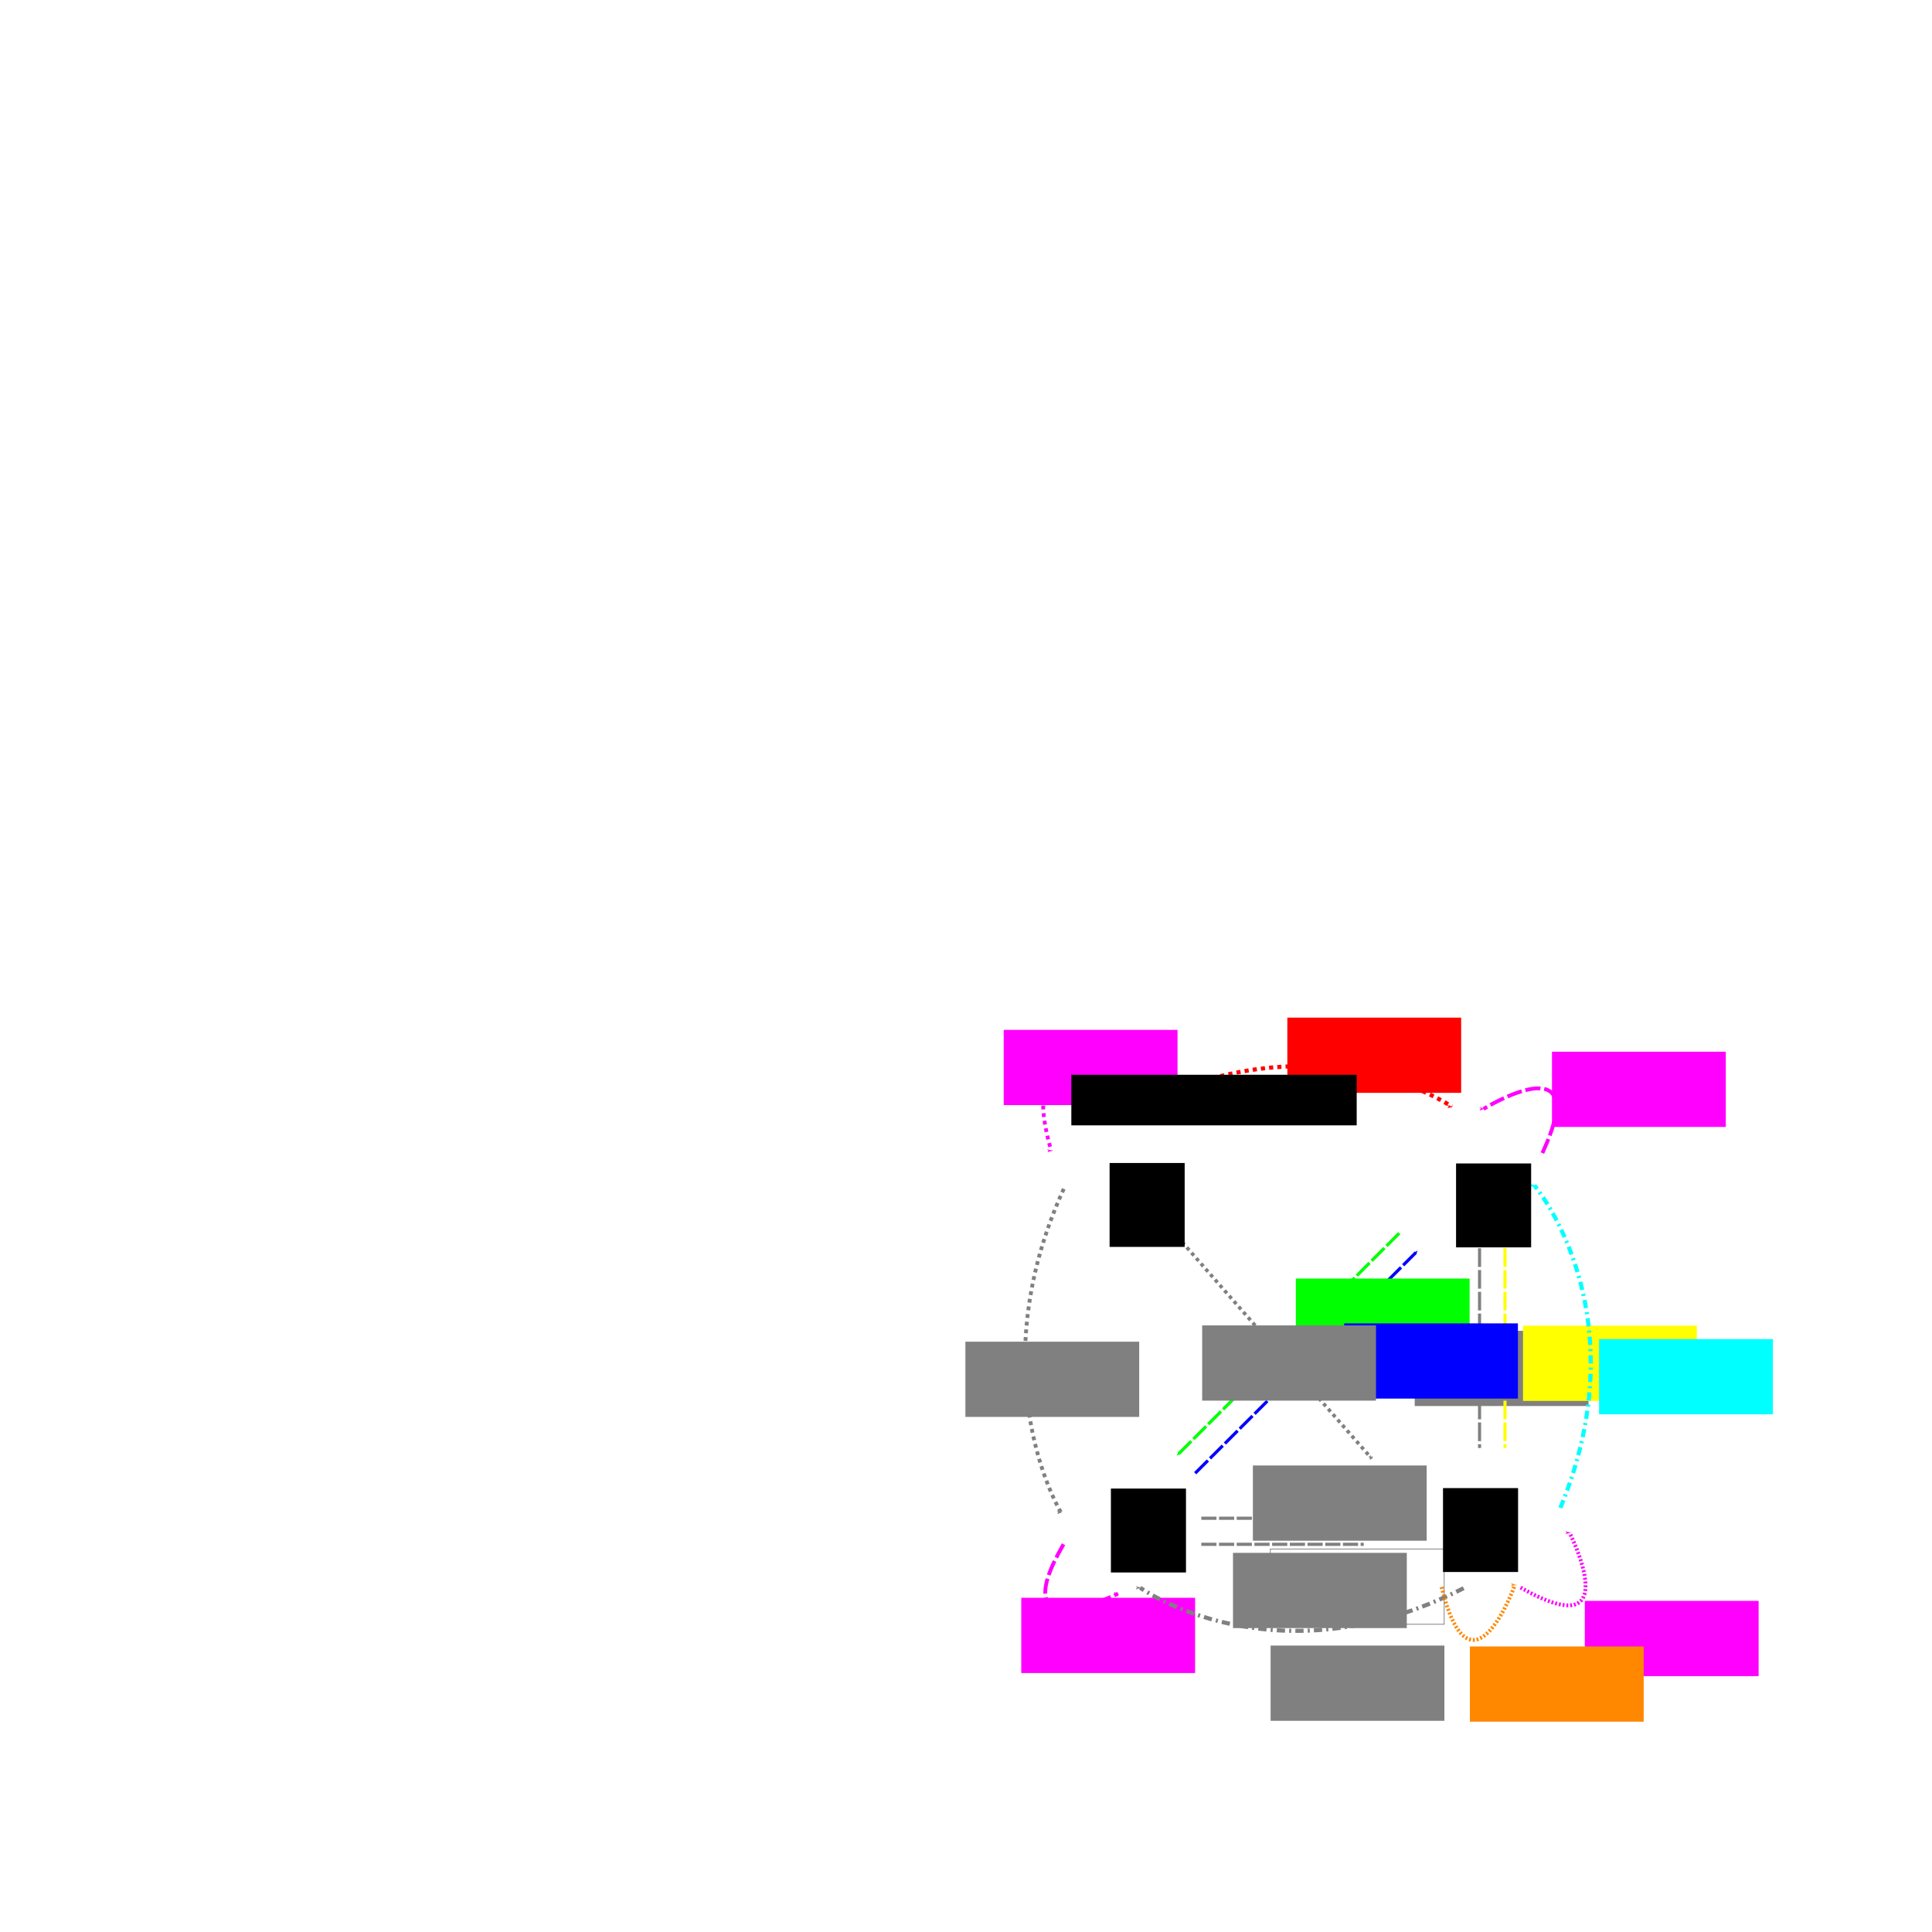 <?xml version="1.0" encoding="UTF-8" standalone="no"?>
<!-- Created with Inkscape (http://www.inkscape.org/) -->

<svg
   xmlns:dc="http://purl.org/dc/elements/1.1/"
   xmlns:cc="http://creativecommons.org/ns#"
   xmlns:rdf="http://www.w3.org/1999/02/22-rdf-syntax-ns#"
   xmlns:svg="http://www.w3.org/2000/svg"
   xmlns="http://www.w3.org/2000/svg"
   xmlns:sodipodi="http://sodipodi.sourceforge.net/DTD/sodipodi-0.dtd"
   xmlns:inkscape="http://www.inkscape.org/namespaces/inkscape"
   width="1000"
   height="1000"
   viewBox="0 0 100 0"
   id="svg2"
   version="1.1"
   inkscape:version="0.91 r13725"
   sodipodi:docname="compositions.svg">
  <defs
     id="defs4">
    <marker
       inkscape:stockid="Arrow1Mend"
       orient="auto"
       refY="0.0"
       refX="0.0"
       id="Arrow1Mend"
       style="overflow:visible;"
       inkscape:isstock="true">
      <path
         id="path4390"
         d="M 0.0,0.0 L 5.0,-5.0 L -12.5,0.0 L 5.0,5.0 L 0.0,0.0 z "
         style="fill-rule:evenodd;stroke:#808080;stroke-width:1pt;stroke-opacity:1;fill:#808080;fill-opacity:1"
         transform="scale(0.4) rotate(180) translate(10,0)" />
    </marker>
    <marker
       inkscape:stockid="Arrow1Lend"
       orient="auto"
       refY="0.0"
       refX="0.0"
       id="Arrow1Lend"
       style="overflow:visible;"
       inkscape:isstock="true">
      <path
         id="path4384"
         d="M 0.0,0.0 L 5.0,-5.0 L -12.5,0.0 L 5.0,5.0 L 0.0,0.0 z "
         style="fill-rule:evenodd;stroke:#000000;stroke-width:1pt;stroke-opacity:1;fill:#000000;fill-opacity:1"
         transform="scale(0.8) rotate(180) translate(12.5,0)" />
    </marker>
    <marker
       inkscape:stockid="Arrow1Mend"
       orient="auto"
       refY="0"
       refX="0"
       id="Arrow1Mend-3"
       style="overflow:visible"
       inkscape:isstock="true">
      <path
         inkscape:connector-curvature="0"
         id="path4390-4"
         d="M 0,0 5,-5 -12.5,0 5,5 0,0 Z"
         style="fill:#ff0101;fill-opacity:1;fill-rule:evenodd;stroke:#ff0101;stroke-width:1pt;stroke-opacity:1"
         transform="matrix(-0.4,0,0,-0.4,-4,0)" />
    </marker>
    <marker
       inkscape:stockid="Arrow1Mend"
       orient="auto"
       refY="0"
       refX="0"
       id="Arrow1Mend-5"
       style="overflow:visible"
       inkscape:isstock="true">
      <path
         inkscape:connector-curvature="0"
         id="path4390-5"
         d="M 0,0 5,-5 -12.5,0 5,5 0,0 Z"
         style="fill:#ff00ff;fill-opacity:1;fill-rule:evenodd;stroke:#ff00ff;stroke-width:1pt;stroke-opacity:1"
         transform="matrix(-0.4,0,0,-0.4,-4,0)" />
    </marker>
    <marker
       inkscape:stockid="Arrow1Mend"
       orient="auto"
       refY="0"
       refX="0"
       id="Arrow1Mend-1"
       style="overflow:visible"
       inkscape:isstock="true">
      <path
         inkscape:connector-curvature="0"
         id="path4390-3"
         d="M 0,0 5,-5 -12.5,0 5,5 0,0 Z"
         style="fill:#ff0000;fill-opacity:1;fill-rule:evenodd;stroke:#ff0000;stroke-width:1pt;stroke-opacity:1"
         transform="matrix(-0.4,0,0,-0.4,-4,0)" />
    </marker>
    <marker
       inkscape:stockid="Arrow1Mend"
       orient="auto"
       refY="0"
       refX="0"
       id="Arrow1Mend-52"
       style="overflow:visible"
       inkscape:isstock="true">
      <path
         inkscape:connector-curvature="0"
         id="path4390-41"
         d="M 0,0 5,-5 -12.5,0 5,5 0,0 Z"
         style="fill:#808080;fill-opacity:1;fill-rule:evenodd;stroke:#808080;stroke-width:1pt;stroke-opacity:1"
         transform="matrix(-0.4,0,0,-0.4,-4,0)" />
    </marker>
    <marker
       inkscape:stockid="Arrow1Mend"
       orient="auto"
       refY="0"
       refX="0"
       id="Arrow1Mend-52-6"
       style="overflow:visible"
       inkscape:isstock="true">
      <path
         inkscape:connector-curvature="0"
         id="path4390-41-9"
         d="M 0,0 5,-5 -12.5,0 5,5 0,0 Z"
         style="fill:#00ff00;fill-opacity:1;fill-rule:evenodd;stroke:#00ff00;stroke-width:1pt;stroke-opacity:1"
         transform="matrix(-0.4,0,0,-0.4,-4,0)" />
    </marker>
    <marker
       inkscape:stockid="Arrow1Mend"
       orient="auto"
       refY="0"
       refX="0"
       id="Arrow1Mend-52-6-8"
       style="overflow:visible"
       inkscape:isstock="true">
      <path
         inkscape:connector-curvature="0"
         id="path4390-41-9-4"
         d="M 0,0 5,-5 -12.5,0 5,5 0,0 Z"
         style="fill:#808080;fill-opacity:1;fill-rule:evenodd;stroke:#808080;stroke-width:1pt;stroke-opacity:1"
         transform="matrix(-0.4,0,0,-0.4,-4,0)" />
    </marker>
    <marker
       inkscape:stockid="Arrow1Mend"
       orient="auto"
       refY="0"
       refX="0"
       id="Arrow1Mend-5-2"
       style="overflow:visible"
       inkscape:isstock="true">
      <path
         inkscape:connector-curvature="0"
         id="path4390-5-2"
         d="M 0,0 5,-5 -12.5,0 5,5 0,0 Z"
         style="fill:#ff00ff;fill-opacity:1;fill-rule:evenodd;stroke:#ff00ff;stroke-width:1pt;stroke-opacity:1"
         transform="matrix(-0.4,0,0,-0.4,-4,0)" />
    </marker>
    <marker
       inkscape:stockid="Arrow1Mend"
       orient="auto"
       refY="0"
       refX="0"
       id="Arrow1Mend-52-6-8-6"
       style="overflow:visible"
       inkscape:isstock="true">
      <path
         inkscape:connector-curvature="0"
         id="path4390-41-9-4-5"
         d="M 0,0 5,-5 -12.5,0 5,5 0,0 Z"
         style="fill:#00ff00;fill-opacity:1;fill-rule:evenodd;stroke:#00ff00;stroke-width:1pt;stroke-opacity:1"
         transform="matrix(-0.4,0,0,-0.4,-4,0)" />
    </marker>
    <marker
       inkscape:stockid="Arrow1Mend"
       orient="auto"
       refY="0"
       refX="0"
       id="Arrow1Mend-52-6-4"
       style="overflow:visible"
       inkscape:isstock="true">
      <path
         inkscape:connector-curvature="0"
         id="path4390-41-9-7"
         d="M 0,0 5,-5 -12.5,0 5,5 0,0 Z"
         style="fill:#0000ff;fill-opacity:1;fill-rule:evenodd;stroke:#0000ff;stroke-width:1pt;stroke-opacity:1"
         transform="matrix(-0.4,0,0,-0.4,-4,0)" />
    </marker>
    <marker
       inkscape:stockid="Arrow1Mend"
       orient="auto"
       refY="0"
       refX="0"
       id="Arrow1Mend-5-2-6"
       style="overflow:visible"
       inkscape:isstock="true">
      <path
         inkscape:connector-curvature="0"
         id="path4390-5-2-8"
         d="M 0,0 5,-5 -12.5,0 5,5 0,0 Z"
         style="fill:#ff00ff;fill-opacity:1;fill-rule:evenodd;stroke:#ff00ff;stroke-width:1pt;stroke-opacity:1"
         transform="matrix(-0.4,0,0,-0.4,-4,0)" />
    </marker>
    <marker
       inkscape:stockid="Arrow1Mend"
       orient="auto"
       refY="0"
       refX="0"
       id="Arrow1Mend-52-6-8-5"
       style="overflow:visible"
       inkscape:isstock="true">
      <path
         inkscape:connector-curvature="0"
         id="path4390-41-9-4-4"
         d="M 0,0 5,-5 -12.5,0 5,5 0,0 Z"
         style="fill:#ffff00;fill-opacity:0.055;fill-rule:evenodd;stroke:#ffff00;stroke-width:1pt;stroke-opacity:1"
         transform="matrix(-0.4,0,0,-0.4,-4,0)" />
    </marker>
    <marker
       inkscape:stockid="Arrow1Mend"
       orient="auto"
       refY="0"
       refX="0"
       id="Arrow1Mend-52-6-8-6-5"
       style="overflow:visible"
       inkscape:isstock="true">
      <path
         inkscape:connector-curvature="0"
         id="path4390-41-9-4-5-5"
         d="M 0,0 5,-5 -12.5,0 5,5 0,0 Z"
         style="fill:#0000ff;fill-opacity:1;fill-rule:evenodd;stroke:#0000ff;stroke-width:1pt;stroke-opacity:1"
         transform="matrix(-0.4,0,0,-0.4,-4,0)" />
    </marker>
    <marker
       inkscape:stockid="Arrow1Mend"
       orient="auto"
       refY="0"
       refX="0"
       id="Arrow1Mend-1-8"
       style="overflow:visible"
       inkscape:isstock="true">
      <path
         inkscape:connector-curvature="0"
         id="path4390-3-6"
         d="M 0,0 5,-5 -12.5,0 5,5 0,0 Z"
         style="fill:#00ffff;fill-opacity:1;fill-rule:evenodd;stroke:#00ffff;stroke-width:1pt;stroke-opacity:1"
         transform="matrix(-0.4,0,0,-0.4,-4,0)" />
    </marker>
    <marker
       inkscape:stockid="Arrow1Mend"
       orient="auto"
       refY="0"
       refX="0"
       id="Arrow1Mend-1-8-1"
       style="overflow:visible"
       inkscape:isstock="true">
      <path
         inkscape:connector-curvature="0"
         id="path4390-3-6-3"
         d="M 0,0 5,-5 -12.5,0 5,5 0,0 Z"
         style="fill:#808080;fill-opacity:1;fill-rule:evenodd;stroke:#808080;stroke-width:1pt;stroke-opacity:1"
         transform="matrix(-0.4,0,0,-0.4,-4,0)" />
    </marker>
    <marker
       inkscape:stockid="Arrow1Mend"
       orient="auto"
       refY="0"
       refX="0"
       id="Arrow1Mend-5-5"
       style="overflow:visible"
       inkscape:isstock="true">
      <path
         inkscape:connector-curvature="0"
         id="path4390-5-7"
         d="M 0,0 5,-5 -12.5,0 5,5 0,0 Z"
         style="fill:#ff0101;fill-opacity:1;fill-rule:evenodd;stroke:#ff0101;stroke-width:1pt;stroke-opacity:1"
         transform="matrix(-0.4,0,0,-0.4,-4,0)" />
    </marker>
    <marker
       inkscape:stockid="Arrow1Mend"
       orient="auto"
       refY="0"
       refX="0"
       id="Arrow1Mend-5-2-4"
       style="overflow:visible"
       inkscape:isstock="true">
      <path
         inkscape:connector-curvature="0"
         id="path4390-5-2-5"
         d="M 0,0 5,-5 -12.5,0 5,5 0,0 Z"
         style="fill:#ff8801;fill-opacity:1;fill-rule:evenodd;stroke:#ff8801;stroke-width:1pt;stroke-opacity:1"
         transform="matrix(-0.4,0,0,-0.4,-4,0)" />
    </marker>
    <marker
       inkscape:stockid="Arrow1Mend"
       orient="auto"
       refY="0"
       refX="0"
       id="Arrow1Mend-5-2-4-6"
       style="overflow:visible"
       inkscape:isstock="true">
      <path
         inkscape:connector-curvature="0"
         id="path4390-5-2-5-4"
         d="M 0,0 5,-5 -12.5,0 5,5 0,0 Z"
         style="fill:#ff8801;fill-opacity:1;fill-rule:evenodd;stroke:#ff8801;stroke-width:1pt;stroke-opacity:1"
         transform="matrix(-0.4,0,0,-0.4,-4,0)" />
    </marker>
    <marker
       inkscape:stockid="Arrow1Mend"
       orient="auto"
       refY="0"
       refX="0"
       id="Arrow1Mend-5-2-4-2"
       style="overflow:visible"
       inkscape:isstock="true">
      <path
         inkscape:connector-curvature="0"
         id="path4390-5-2-5-5"
         d="M 0,0 5,-5 -12.5,0 5,5 0,0 Z"
         style="fill:#ff8801;fill-opacity:1;fill-rule:evenodd;stroke:#ff8801;stroke-width:1pt;stroke-opacity:1"
         transform="matrix(-0.4,0,0,-0.4,-4,0)" />
    </marker>
    <marker
       inkscape:stockid="Arrow1Mend"
       orient="auto"
       refY="0"
       refX="0"
       id="Arrow1Mend-5-2-4-2-8"
       style="overflow:visible"
       inkscape:isstock="true">
      <path
         inkscape:connector-curvature="0"
         id="path4390-5-2-5-5-3"
         d="M 0,0 5,-5 -12.5,0 5,5 0,0 Z"
         style="fill:#ff00ff;fill-opacity:1;fill-rule:evenodd;stroke:#ff00ff;stroke-width:1pt;stroke-opacity:1"
         transform="matrix(-0.4,0,0,-0.4,-4,0)" />
    </marker>
    <marker
       inkscape:stockid="Arrow1Mend"
       orient="auto"
       refY="0"
       refX="0"
       id="Arrow1Mend-5-2-4-3"
       style="overflow:visible"
       inkscape:isstock="true">
      <path
         inkscape:connector-curvature="0"
         id="path4390-5-2-5-9"
         d="M 0,0 5,-5 -12.5,0 5,5 0,0 Z"
         style="fill:#ff8800;fill-opacity:1;fill-rule:evenodd;stroke:#ff8800;stroke-width:1pt;stroke-opacity:1"
         transform="matrix(-0.4,0,0,-0.4,-4,0)" />
    </marker>
    <marker
       inkscape:stockid="Arrow1Mend"
       orient="auto"
       refY="0"
       refX="0"
       id="Arrow1Mend-52-6-8-4"
       style="overflow:visible"
       inkscape:isstock="true">
      <path
         inkscape:connector-curvature="0"
         id="path4390-41-9-4-7"
         d="M 0,0 5,-5 -12.5,0 5,5 0,0 Z"
         style="fill:#808080;fill-opacity:1;fill-rule:evenodd;stroke:#808080;stroke-width:1pt;stroke-opacity:1"
         transform="matrix(-0.4,0,0,-0.4,-4,0)" />
    </marker>
    <marker
       inkscape:stockid="Arrow1Mend"
       orient="auto"
       refY="0"
       refX="0"
       id="Arrow1Mend-52-6-8-5-2"
       style="overflow:visible"
       inkscape:isstock="true">
      <path
         inkscape:connector-curvature="0"
         id="path4390-41-9-4-4-9"
         d="M 0,0 5,-5 -12.5,0 5,5 0,0 Z"
         style="fill:#808080;fill-opacity:1;fill-rule:evenodd;stroke:#808080;stroke-width:1pt;stroke-opacity:1"
         transform="matrix(-0.4,0,0,-0.4,-4,0)" />
    </marker>
    <marker
       inkscape:stockid="Arrow1Mend"
       orient="auto"
       refY="0"
       refX="0"
       id="Arrow1Mend-52-6-8-53"
       style="overflow:visible"
       inkscape:isstock="true">
      <path
         inkscape:connector-curvature="0"
         id="path4390-41-9-4-47"
         d="M 0,0 5,-5 -12.5,0 5,5 0,0 Z"
         style="fill:#00ff00;fill-opacity:1;fill-rule:evenodd;stroke:#00ff00;stroke-width:1pt;stroke-opacity:1"
         transform="matrix(-0.4,0,0,-0.4,-4,0)" />
    </marker>
    <marker
       inkscape:stockid="Arrow1Mend"
       orient="auto"
       refY="0"
       refX="0"
       id="Arrow1Mend-52-6-8-5-9"
       style="overflow:visible"
       inkscape:isstock="true">
      <path
         inkscape:connector-curvature="0"
         id="path4390-41-9-4-4-8"
         d="M 0,0 5,-5 -12.5,0 5,5 0,0 Z"
         style="fill:#0000ff;fill-opacity:1;fill-rule:evenodd;stroke:#0000ff;stroke-width:1pt;stroke-opacity:1"
         transform="matrix(-0.4,0,0,-0.4,-4,0)" />
    </marker>
    <marker
       inkscape:stockid="Arrow1Mend"
       orient="auto"
       refY="0"
       refX="0"
       id="Arrow1Mend-52-6-8-53-3"
       style="overflow:visible"
       inkscape:isstock="true">
      <path
         inkscape:connector-curvature="0"
         id="path4390-41-9-4-47-3"
         d="M 0,0 5,-5 -12.5,0 5,5 0,0 Z"
         style="fill:#00ff00;fill-opacity:1;fill-rule:evenodd;stroke:#00ff00;stroke-width:1pt;stroke-opacity:1"
         transform="matrix(-0.4,0,0,-0.4,-4,0)" />
    </marker>
    <marker
       inkscape:stockid="Arrow1Mend"
       orient="auto"
       refY="0"
       refX="0"
       id="Arrow1Mend-52-6-8-5-9-6"
       style="overflow:visible"
       inkscape:isstock="true">
      <path
         inkscape:connector-curvature="0"
         id="path4390-41-9-4-4-8-9"
         d="M 0,0 5,-5 -12.5,0 5,5 0,0 Z"
         style="fill:#0000ff;fill-opacity:1;fill-rule:evenodd;stroke:#0000ff;stroke-width:1pt;stroke-opacity:1"
         transform="matrix(-0.4,0,0,-0.4,-4,0)" />
    </marker>
    <marker
       inkscape:stockid="Arrow1Mend"
       orient="auto"
       refY="0"
       refX="0"
       id="Arrow1Mend-52-6-8-4-9"
       style="overflow:visible"
       inkscape:isstock="true">
      <path
         inkscape:connector-curvature="0"
         id="path4390-41-9-4-7-1"
         d="M 0,0 5,-5 -12.5,0 5,5 0,0 Z"
         style="fill:#808080;fill-opacity:1;fill-rule:evenodd;stroke:#808080;stroke-width:1pt;stroke-opacity:1"
         transform="matrix(-0.4,0,0,-0.4,-4,0)" />
    </marker>
    <marker
       inkscape:stockid="Arrow1Mend"
       orient="auto"
       refY="0"
       refX="0"
       id="Arrow1Mend-52-6-8-5-2-9"
       style="overflow:visible"
       inkscape:isstock="true">
      <path
         inkscape:connector-curvature="0"
         id="path4390-41-9-4-4-9-2"
         d="M 0,0 5,-5 -12.5,0 5,5 0,0 Z"
         style="fill:#808080;fill-opacity:1;fill-rule:evenodd;stroke:#808080;stroke-width:1pt;stroke-opacity:1"
         transform="matrix(-0.4,0,0,-0.4,-4,0)" />
    </marker>
  </defs>
  <sodipodi:namedview
     id="base"
     pagecolor="#ffffff"
     bordercolor="#666666"
     borderopacity="1.0"
     inkscape:pageopacity="0.0"
     inkscape:pageshadow="2"
     inkscape:zoom="0.64"
     inkscape:cx="327.31439"
     inkscape:cy="451.33972"
     inkscape:document-units="px"
     inkscape:current-layer="layer1"
     showgrid="false"
     inkscape:window-width="1303"
     inkscape:window-height="744"
     inkscape:window-x="1143"
     inkscape:window-y="1176"
     inkscape:window-maximized="1"
     units="px" />
  <g
     inkscape:label="Layer 1"
     inkscape:groupmode="layer"
     id="layer1"
     transform="translate(0,-352.362)">
    <g
       id="g3447"
       transform="translate(175.146,484.142)">
      <g
         id="g3361" />
    </g>
    <path
       style="fill:none;fill-rule:evenodd;stroke:#808080;stroke-width:4.978;stroke-linecap:butt;stroke-linejoin:bevel;stroke-miterlimit:4;stroke-dasharray:4.978, 4.978;stroke-dashoffset:0;stroke-opacity:1;marker-end:url(#Arrow1Mend);fill-opacity:1"
       d="M 176.48,640.736 C 65.827,883.691 172.956,1059.611 172.956,1059.611"
       id="path3575"
       inkscape:connector-curvature="0" />
    <path
       style="fill:none;fill-rule:evenodd;stroke:#ff00ff;stroke-width:4.921;stroke-linecap:butt;stroke-linejoin:bevel;stroke-miterlimit:4;stroke-dasharray:4.921, 4.921;stroke-dashoffset:0;stroke-opacity:1;marker-end:url(#Arrow1Mend-5)"
       d="M 234.061,531.157 C 108.683,431.034 160.406,591.379 160.406,591.379"
       id="path3575-8"
       inkscape:connector-curvature="0"
       sodipodi:nodetypes="cc" />
    <flowRoot
       xml:space="preserve"
       id="flowRoot8681"
       style="font-style:normal;font-weight:normal;font-size:40px;line-height:125%;font-family:Sans;letter-spacing:0px;word-spacing:0px;fill:#ff00ff;fill-opacity:1;stroke:none;stroke-width:1px;stroke-linecap:butt;stroke-linejoin:miter;stroke-opacity:1;"
       transform="translate(100.473,428.642)"><flowRegion
         id="flowRegion8683"><rect
           id="rect8685"
           width="224.907"
           height="97.348"
           x="-1.678"
           y="6.382"
           style="fill:#ff00ff;fill-opacity:1;" /></flowRegion><flowPara
         id="flowPara8687">id<flowSpan
   style="font-size:65%;baseline-shift:sub;fill:#ff00ff;fill-opacity:1;"
   id="flowSpan8689">E</flowSpan></flowPara></flowRoot>    <flowRoot
       xml:space="preserve"
       id="flowRoot8681-9"
       style="font-style:normal;font-weight:normal;font-size:40px;line-height:125%;font-family:Sans;letter-spacing:0px;word-spacing:0px;fill:#808080;fill-opacity:1;stroke:none;stroke-width:1px;stroke-linecap:butt;stroke-linejoin:miter;stroke-opacity:1;"
       transform="translate(50.895,832.129)"><flowRegion
         id="flowRegion8683-8"><rect
           id="rect8685-1"
           width="224.907"
           height="97.348"
           x="-1.678"
           y="6.382"
           style="fill:#808080;fill-opacity:1;" /></flowRegion><flowPara
         id="flowPara8687-8">f∘a</flowPara></flowRoot>    <path
       style="fill:none;fill-rule:evenodd;stroke:#ff0000;stroke-width:5.336;stroke-linecap:butt;stroke-linejoin:bevel;stroke-miterlimit:4;stroke-dasharray:5.336, 5.336;stroke-dashoffset:0;stroke-opacity:1;marker-end:url(#Arrow1Mend-1)"
       d="m 260.094,541.174 c 242.522,-128.894 418.447,-6.874 418.447,-6.874"
       id="path3575-9"
       inkscape:connector-curvature="0" />
    <flowRoot
       xml:space="preserve"
       id="flowRoot8681-9-9"
       style="font-style:normal;font-weight:normal;font-size:40px;line-height:125%;font-family:Sans;letter-spacing:0px;word-spacing:0px;fill:#ff0000;fill-opacity:1;stroke:none;stroke-width:1px;stroke-linecap:butt;stroke-linejoin:miter;stroke-opacity:1"
       transform="translate(467.504,412.776)"><flowRegion
         id="flowRegion8683-8-4"><rect
           id="rect8685-1-5"
           width="224.907"
           height="97.348"
           x="-1.678"
           y="6.382"
           style="fill:#ff0000" /></flowRegion><flowPara
         id="flowPara8687-8-6">a</flowPara></flowRoot>    <path
       style="fill:none;fill-opacity:1;fill-rule:evenodd;stroke:#808080;stroke-width:4.629;stroke-linecap:butt;stroke-linejoin:bevel;stroke-miterlimit:4;stroke-dasharray:4.629, 4.629;stroke-dashoffset:0;stroke-opacity:1;marker-end:url(#Arrow1Mend-52)"
       d="M 317.429,695.639 574.929,989.732"
       id="path3575-0"
       inkscape:connector-curvature="0"
       sodipodi:nodetypes="cc" />
    <flowRoot
       xml:space="preserve"
       id="flowRoot12109"
       style="fill:black;stroke:none;stroke-opacity:1;stroke-width:1px;stroke-linejoin:miter;stroke-linecap:butt;fill-opacity:1;font-family:Sans;font-style:normal;font-weight:normal;font-size:40px;line-height:125%;letter-spacing:0px;word-spacing:0px"><flowRegion
         id="flowRegion12111"><rect
           id="rect12113"
           width="369.25"
           height="65.458"
           x="186.303"
           y="493.121" /></flowRegion><flowPara
         id="flowPara12115" /></flowRoot>    <path
       style="fill:none;fill-rule:evenodd;stroke:#ff00ff;stroke-width:4.921;stroke-linecap:butt;stroke-linejoin:bevel;stroke-miterlimit:4;stroke-dasharray:19.686, 4.921;stroke-dashoffset:0;stroke-opacity:1;marker-end:url(#Arrow1Mend-5-2)"
       d="m 176.225,1100.606 c -80.52,138.784 70.434,63.959 70.434,63.959"
       id="path3575-8-9"
       inkscape:connector-curvature="0"
       sodipodi:nodetypes="cc" />
    <flowRoot
       xml:space="preserve"
       id="flowRoot8681-9-9-8-3-6"
       style="font-style:normal;font-weight:normal;font-size:40px;line-height:125%;font-family:Sans;letter-spacing:0px;word-spacing:0px;fill:#ff00ff;fill-opacity:1;stroke:none;stroke-width:1px;stroke-linecap:butt;stroke-linejoin:miter;stroke-opacity:1;"
       transform="translate(123.206,1163.521)"><flowRegion
         id="flowRegion8683-8-4-3-9-62"><rect
           id="rect8685-1-5-7-0-6"
           width="224.907"
           height="97.348"
           x="-1.678"
           y="6.382"
           style="fill:#ff00ff;fill-opacity:1;" /></flowRegion><flowPara
         id="flowPara8687-8-6-9-1-6">id<flowSpan
   style="font-size:65%;baseline-shift:sub;fill:#ff00ff;fill-opacity:1;"
   id="flowSpan12119-7">B</flowSpan></flowPara></flowRoot>    <path
       style="fill:none;fill-rule:evenodd;stroke:#ff00ff;stroke-width:4.921;stroke-linecap:butt;stroke-linejoin:bevel;stroke-miterlimit:4;stroke-dasharray:19.686, 4.921;stroke-dashoffset:0;stroke-opacity:1;marker-end:url(#Arrow1Mend-5-2-6)"
       d="M 795.848,594.401 C 863.132,448.74 719.779,537.26 719.779,537.26"
       id="path3575-8-9-3"
       inkscape:connector-curvature="0"
       sodipodi:nodetypes="cc" />
    <flowRoot
       xml:space="preserve"
       id="flowRoot8681-9-9-8-3-4-2"
       style="font-style:normal;font-weight:normal;font-size:40px;line-height:125%;font-family:Sans;letter-spacing:0px;word-spacing:0px;fill:#ff00ff;fill-opacity:1;stroke:none;stroke-width:1px;stroke-linecap:butt;stroke-linejoin:miter;stroke-opacity:1;"
       transform="translate(809.941,456.877)"><flowRegion
         id="flowRegion8683-8-4-3-9-0-8"><rect
           id="rect8685-1-5-7-0-2-6"
           width="224.907"
           height="97.348"
           x="-1.678"
           y="6.382"
           style="fill:#ff00ff;fill-opacity:1;" /></flowRegion><flowPara
         id="flowPara8687-8-6-9-1-5-6">id<flowSpan
   style="font-size:65%;baseline-shift:sub;fill:#ff00ff;fill-opacity:1;"
   id="flowSpan15839-3">A</flowSpan></flowPara></flowRoot>    <g
       id="g16876"
       transform="translate(1.562,0)">
      <flowRoot
         transform="translate(630.728,818.026)"
         style="font-style:normal;font-weight:normal;font-size:40px;line-height:125%;font-family:Sans;letter-spacing:0px;word-spacing:0px;fill:#808080;fill-opacity:1;stroke:none;stroke-width:1px;stroke-linecap:butt;stroke-linejoin:miter;stroke-opacity:1;"
         id="flowRoot8681-9-9-8-3-3"
         xml:space="preserve"><flowRegion
           id="flowRegion8683-8-4-3-9-6"><rect
             style="fill:#808080;fill-opacity:1;"
             y="6.382"
             x="-1.678"
             height="97.348"
             width="224.907"
             id="rect8685-1-5-7-0-5" /></flowRegion><flowPara
           id="flowPara8687-8-6-9-1-0">s∘g</flowPara></flowRoot>      <g
         transform="translate(6.464,-6.25)"
         id="g16596">
        <path
           style="fill:none;fill-opacity:0.055;fill-rule:evenodd;stroke:#808080;stroke-width:4.025;stroke-linecap:butt;stroke-linejoin:bevel;stroke-miterlimit:4;stroke-dasharray:24.15, 4.025;stroke-dashoffset:0;stroke-opacity:1;marker-end:url(#Arrow1Mend-52-6-8)"
           d="m 706.51,723.832 0,258.413"
           id="path3575-0-9-4"
           inkscape:connector-curvature="0"
           sodipodi:nodetypes="cc" />
        <path
           style="fill:#ffff00;fill-opacity:0.055;fill-rule:evenodd;stroke:#ffff00;stroke-width:4.025;stroke-linecap:butt;stroke-linejoin:bevel;stroke-miterlimit:4;stroke-dasharray:24.15, 4.025;stroke-dashoffset:0;stroke-opacity:1;marker-end:url(#Arrow1Mend-52-6-8-5)"
           d="m 739.426,723.832 0,258.413"
           id="path3575-0-9-4-9"
           inkscape:connector-curvature="0"
           sodipodi:nodetypes="cc" />
      </g>
      <flowRoot
         transform="translate(770.878,811.396)"
         style="font-style:normal;font-weight:normal;font-size:40px;line-height:125%;font-family:Sans;letter-spacing:0px;word-spacing:0px;fill:#ffff00;fill-opacity:1;stroke:none;stroke-width:1px;stroke-linecap:butt;stroke-linejoin:miter;stroke-opacity:1;"
         id="flowRoot8681-9-9-8-3-4-2-9"
         xml:space="preserve"><flowRegion
           id="flowRegion8683-8-4-3-9-0-8-2"><rect
             style="fill:#ffff00;fill-opacity:1;"
             y="6.382"
             x="-1.678"
             height="97.348"
             width="224.907"
             id="rect8685-1-5-7-0-2-6-8" /></flowRegion><flowPara
           id="flowPara8687-8-6-9-1-5-6-7">g</flowPara></flowRoot>    </g>
    <path
       style="fill:none;fill-rule:evenodd;stroke:#00ffff;stroke-width:5.336;stroke-linecap:butt;stroke-linejoin:bevel;stroke-miterlimit:4;stroke-dasharray:10.672, 5.336, 2.668, 5.336;stroke-dashoffset:0;stroke-opacity:1;marker-end:url(#Arrow1Mend-1-8)"
       d="M 819.132,1053.502 C 924.01,799.669 785.576,636.346 785.576,636.346"
       id="path3575-9-4"
       inkscape:connector-curvature="0" />
    <flowRoot
       xml:space="preserve"
       id="flowRoot8681-9-9-8-3-4-2-9-45"
       style="font-style:normal;font-weight:normal;font-size:40px;line-height:125%;font-family:Sans;letter-spacing:0px;word-spacing:0px;fill:#00ffff;fill-opacity:1;stroke:none;stroke-width:1px;stroke-linecap:butt;stroke-linejoin:miter;stroke-opacity:1;"
       transform="translate(870.878,828.752)"><flowRegion
         id="flowRegion8683-8-4-3-9-0-8-2-7"><rect
           id="rect8685-1-5-7-0-2-6-8-7"
           width="224.907"
           height="97.348"
           x="-1.678"
           y="6.382"
           style="fill:#00ffff;fill-opacity:1;" /></flowRegion><flowPara
         id="flowPara8687-8-6-9-1-5-6-7-1">h</flowPara></flowRoot>    <flowRoot
       xml:space="preserve"
       id="flowRoot8681-9-9-8-3-4-2-9-45-3"
       style="font-style:normal;font-weight:normal;font-size:40px;line-height:125%;font-family:Sans;letter-spacing:0px;word-spacing:0px;fill:#808080;fill-opacity:1;stroke:none;stroke-width:1px;stroke-linecap:butt;stroke-linejoin:miter;stroke-opacity:1"
       transform="translate(445.82,1225.343)"><flowRegion
         id="flowRegion8683-8-4-3-9-0-8-2-7-6"><rect
           id="rect8685-1-5-7-0-2-6-8-7-8"
           width="224.907"
           height="97.348"
           x="-1.678"
           y="6.382"
           style="fill:#808080;fill-opacity:1" /></flowRegion><flowPara
         id="flowPara8687-8-6-9-1-5-6-7-1-1">f∘h</flowPara></flowRoot>    <path
       style="fill:none;fill-rule:evenodd;stroke:#808080;stroke-width:5.336;stroke-linecap:butt;stroke-linejoin:bevel;stroke-miterlimit:4;stroke-dasharray:10.672, 5.336, 2.668, 5.336;stroke-dashoffset:0;stroke-opacity:1;marker-end:url(#Arrow1Mend-1-8-1)"
       d="M 693.928,1157.461 C 449.155,1282.027 275.425,1156.901 275.425,1156.901"
       id="path3575-9-4-8"
       inkscape:connector-curvature="0" />
    <path
       style="fill:none;fill-rule:evenodd;stroke:#ff8800;stroke-width:4.921;stroke-linecap:butt;stroke-linejoin:bevel;stroke-miterlimit:4;stroke-dasharray:2.461, 2.461;stroke-dashoffset:0;stroke-opacity:1;marker-end:url(#Arrow1Mend-5-2-4-3)"
       d="m 665.305,1155.987 c 38.473,155.77 95.096,-2.911 95.096,-2.911"
       id="path3575-8-9-2"
       inkscape:connector-curvature="0"
       sodipodi:nodetypes="cc" />
    <path
       style="fill:none;fill-rule:evenodd;stroke:#ff00ff;stroke-width:4.921;stroke-linecap:butt;stroke-linejoin:bevel;stroke-miterlimit:4;stroke-dasharray:2.461, 2.461;stroke-dashoffset:0;stroke-opacity:1;marker-end:url(#Arrow1Mend-5-2-4-2-8)"
       d="m 767.636,1156.669 c 139.526,79.227 63.302,-71.025 63.302,-71.025"
       id="path3575-8-9-2-7"
       inkscape:connector-curvature="0"
       sodipodi:nodetypes="cc" />
    <flowRoot
       xml:space="preserve"
       id="flowRoot8681-9-9-8-3-4-2-9-45-3-9"
       style="font-style:normal;font-weight:normal;font-size:40px;line-height:125%;font-family:Sans;letter-spacing:0px;word-spacing:0px;fill:#ff00ff;fill-opacity:1;stroke:none;stroke-width:1px;stroke-linecap:butt;stroke-linejoin:miter;stroke-opacity:1;"
       transform="translate(852.419,1167.531)"><flowRegion
         id="flowRegion8683-8-4-3-9-0-8-2-7-6-5"><rect
           id="rect8685-1-5-7-0-2-6-8-7-8-7"
           width="224.907"
           height="97.348"
           x="-1.678"
           y="6.382"
           style="fill:#ff00ff;fill-opacity:1;" /></flowRegion><flowPara
         id="flowPara8687-8-6-9-1-5-6-7-1-1-6">id<flowSpan
   style="font-size:65%;baseline-shift:sub;fill:#ff00ff;fill-opacity:1;"
   id="flowSpan3517">U</flowSpan></flowPara></flowRoot>    <flowRoot
       xml:space="preserve"
       id="flowRoot8681-9-9-8-3-4-2-9-45-3-9-1"
       style="font-style:normal;font-weight:normal;font-size:40px;line-height:125%;font-family:Sans;letter-spacing:0px;word-spacing:0px;fill:#ff8800;fill-opacity:1;stroke:none;stroke-width:1px;stroke-linecap:butt;stroke-linejoin:miter;stroke-opacity:1"
       transform="translate(703.697,1226.496)"><flowRegion
         id="flowRegion8683-8-4-3-9-0-8-2-7-6-5-1"><rect
           id="rect8685-1-5-7-0-2-6-8-7-8-7-9"
           width="224.907"
           height="97.348"
           x="-1.678"
           y="6.382"
           style="fill:#ff8800;fill-opacity:1" /></flowRegion><flowPara
         id="flowPara8687-8-6-9-1-5-6-7-1-1-6-8">s</flowPara></flowRoot>    <g
       id="g16861"
       style="stroke:#808080;stroke-opacity:1;fill:none;fill-opacity:1">
      <flowRoot
         transform="translate(445.516,1100.423)"
         style="font-style:normal;font-weight:normal;font-size:40px;line-height:125%;font-family:Sans;letter-spacing:0px;word-spacing:0px;fill:none;fill-opacity:1;stroke:#808080;stroke-width:1px;stroke-linecap:butt;stroke-linejoin:miter;stroke-opacity:1"
         id="flowRoot8681-9-9-8-3-3-7"
         xml:space="preserve"><flowRegion
           id="flowRegion8683-8-4-3-9-6-9"><rect
             style="fill:none;stroke:#808080;stroke-opacity:1;fill-opacity:1"
             y="6.382"
             x="-1.678"
             height="97.348"
             width="224.907"
             id="rect8685-1-5-7-0-5-2" /></flowRegion><flowPara
           id="flowPara8687-8-6-9-1-0-3" /></flowRoot>    </g>
    <g
       transform="translate(483.446,12.668)"
       id="g16876-2" />
    <g
       transform="matrix(0.707,0.707,-0.707,0.707,516.394,-201.251)"
       id="g17167">
      <g
         id="g17915">
        <g
           transform="matrix(1,0,0,-0.965,-3.841,1678.04)"
           id="g16596-1">
          <path
             style="fill:none;fill-opacity:0.055;fill-rule:evenodd;stroke:#00ff00;stroke-width:4.025;stroke-linecap:butt;stroke-linejoin:bevel;stroke-miterlimit:4;stroke-dasharray:24.15, 4.025;stroke-dashoffset:0;stroke-opacity:1;marker-end:url(#Arrow1Mend-52-6-8-53-3)"
             d="m 706.51,1148.854 0,-421.178"
             id="path3575-0-9-4-5"
             inkscape:connector-curvature="0"
             sodipodi:nodetypes="cc" />
          <path
             style="fill:none;fill-opacity:0.055;fill-rule:evenodd;stroke:#0000ff;stroke-width:4.025;stroke-linecap:butt;stroke-linejoin:bevel;stroke-miterlimit:4;stroke-dasharray:24.15, 4.025;stroke-dashoffset:0;stroke-opacity:1;marker-end:url(#Arrow1Mend-52-6-8-5-9-6)"
             d="m 739.426,727.676 0,421.178"
             id="path3575-0-9-4-9-9"
             inkscape:connector-curvature="0"
             sodipodi:nodetypes="cc" />
        </g>
        <flowRoot
           xml:space="preserve"
           id="flowRoot8681-9-9-8-3-3-2"
           style="font-style:normal;font-weight:normal;font-size:40px;line-height:125%;font-family:Sans;letter-spacing:0px;word-spacing:0px;fill:#00ff00;fill-opacity:1;stroke:none;stroke-width:1px;stroke-linecap:butt;stroke-linejoin:miter;stroke-opacity:1"
           transform="matrix(0.707,-0.707,0.707,0.707,646.241,699.841)"><flowRegion
             id="flowRegion8683-8-4-3-9-6-8"><rect
               id="rect8685-1-5-7-0-5-91"
               width="224.907"
               height="97.348"
               x="-1.678"
               y="6.382"
               style="fill:#00ff00" /></flowRegion><flowPara
             id="flowPara8687-8-6-9-1-0-7">f</flowPara></flowRoot>        <flowRoot
           xml:space="preserve"
           id="flowRoot8681-9-9-8-3-4-2-9-7"
           style="font-style:normal;font-weight:normal;font-size:40px;line-height:125%;font-family:Sans;letter-spacing:0px;word-spacing:0px;fill:#0000ff;fill-opacity:1;stroke:none;stroke-width:1px;stroke-linecap:butt;stroke-linejoin:miter;stroke-opacity:1"
           transform="matrix(0.707,-0.707,0.707,0.707,731.452,696.648)"><flowRegion
             id="flowRegion8683-8-4-3-9-0-8-2-0"><rect
               id="rect8685-1-5-7-0-2-6-8-4"
               width="224.907"
               height="97.348"
               x="-1.678"
               y="6.382"
               style="fill:#0000ff;fill-opacity:1" /></flowRegion><flowPara
             id="flowPara8687-8-6-9-1-5-6-7-6">f<flowSpan
   style="font-size:65%;baseline-shift:super"
   id="flowSpan4936">-1</flowSpan></flowPara></flowRoot>      </g>
    </g>
    <g
       id="g3673"
       transform="translate(14.363,-6.629)">
      <flowRoot
         transform="translate(201.202,513.573)"
         style="font-style:normal;font-variant:normal;font-weight:normal;font-stretch:normal;font-size:40px;line-height:125%;font-family:'Times New Roman';-inkscape-font-specification:'Times New Roman, ';letter-spacing:0px;word-spacing:0px;fill:#000000;fill-opacity:1;stroke:none;stroke-width:1px;stroke-linecap:butt;stroke-linejoin:miter;stroke-opacity:1"
         id="flowRoot3353"
         xml:space="preserve"><flowRegion
           id="flowRegion3355"><rect
             style="font-style:normal;font-variant:normal;font-weight:normal;font-stretch:normal;font-family:'Times New Roman';-inkscape-font-specification:'Times New Roman, '"
             y="100.934"
             x="468.571"
             height="108.571"
             width="97.143"
             id="rect3357" /></flowRegion><flowPara
           style="font-style:italic;font-size:80px"
           id="flowPara3359">A</flowPara></flowRoot>      <flowRoot
         transform="translate(-247.125,512.967)"
         style="font-style:normal;font-variant:normal;font-weight:normal;font-stretch:normal;font-size:40px;line-height:125%;font-family:'Times New Roman';-inkscape-font-specification:'Times New Roman, ';letter-spacing:0px;word-spacing:0px;fill:#000000;fill-opacity:1;stroke:none;stroke-width:1px;stroke-linecap:butt;stroke-linejoin:miter;stroke-opacity:1"
         id="flowRoot3353-4"
         xml:space="preserve"><flowRegion
           id="flowRegion3355-57"><rect
             style="font-style:normal;font-variant:normal;font-weight:normal;font-stretch:normal;font-family:'Times New Roman';-inkscape-font-specification:'Times New Roman, '"
             y="100.934"
             x="468.571"
             height="108.571"
             width="97.143"
             id="rect3357-14" /></flowRegion><flowPara
           style="font-style:italic;font-size:80px"
           id="flowPara3359-2">E</flowPara></flowRoot>      <flowRoot
         transform="translate(-245.426,934.255)"
         style="font-style:normal;font-variant:normal;font-weight:normal;font-stretch:normal;font-size:40px;line-height:125%;font-family:'Times New Roman';-inkscape-font-specification:'Times New Roman, ';letter-spacing:0px;word-spacing:0px;fill:#000000;fill-opacity:1;stroke:none;stroke-width:1px;stroke-linecap:butt;stroke-linejoin:miter;stroke-opacity:1"
         id="flowRoot3353-9"
         xml:space="preserve"><flowRegion
           id="flowRegion3355-2"><rect
             style="font-style:normal;font-variant:normal;font-weight:normal;font-stretch:normal;font-family:'Times New Roman';-inkscape-font-specification:'Times New Roman, '"
             y="100.934"
             x="468.571"
             height="108.571"
             width="97.143"
             id="rect3357-8" /></flowRegion><flowPara
           style="font-style:italic;font-size:80px"
           id="flowPara3359-3">B</flowPara></flowRoot>      <flowRoot
         transform="translate(184.308,933.649)"
         style="font-style:normal;font-variant:normal;font-weight:normal;font-stretch:normal;font-size:40px;line-height:125%;font-family:'Times New Roman';-inkscape-font-specification:'Times New Roman, ';letter-spacing:0px;word-spacing:0px;fill:#000000;fill-opacity:1;stroke:none;stroke-width:1px;stroke-linecap:butt;stroke-linejoin:miter;stroke-opacity:1"
         id="flowRoot3353-7"
         xml:space="preserve"><flowRegion
           id="flowRegion3355-8"><rect
             style="font-style:normal;font-variant:normal;font-weight:normal;font-stretch:normal;font-family:'Times New Roman';-inkscape-font-specification:'Times New Roman, '"
             y="100.934"
             x="468.571"
             height="108.571"
             width="97.143"
             id="rect3357-0" /></flowRegion><flowPara
           style="font-style:italic;font-size:80px"
           id="flowPara3359-0">U</flowPara></flowRoot>    </g>
    <flowRoot
       xml:space="preserve"
       id="flowRoot8681-9-1"
       style="font-style:normal;font-weight:normal;font-size:40px;line-height:125%;font-family:Sans;letter-spacing:0px;word-spacing:0px;fill:#808080;fill-opacity:1;stroke:none;stroke-width:1px;stroke-linecap:butt;stroke-linejoin:miter;stroke-opacity:1;"
       transform="translate(422.902,992.305)"><flowRegion
         id="flowRegion8683-8-47"><rect
           id="rect8685-1-51"
           width="224.907"
           height="97.348"
           x="-1.678"
           y="6.382"
           style="fill:#808080;fill-opacity:1;" /></flowRegion><flowPara
         id="flowPara8687-8-65">g∘f<flowSpan
   style="font-size:65%;baseline-shift:super;fill:#808080;fill-opacity:1;"
   id="flowSpan5036">-1</flowSpan></flowPara></flowRoot>    <flowRoot
       xml:space="preserve"
       id="flowRoot8681-9-8"
       style="font-style:normal;font-weight:normal;font-size:40px;line-height:125%;font-family:Sans;letter-spacing:0px;word-spacing:0px;fill:#808080;fill-opacity:1;stroke:none;stroke-width:1px;stroke-linecap:butt;stroke-linejoin:miter;stroke-opacity:1;"
       transform="translate(357.277,811.055)"><flowRegion
         id="flowRegion8683-8-0"><rect
           id="rect8685-1-6"
           width="224.907"
           height="97.348"
           x="-1.678"
           y="6.382"
           style="fill:#808080;fill-opacity:1;" /></flowRegion><flowPara
         id="flowPara8687-8-4">g∘a</flowPara></flowRoot>    <flowRoot
       xml:space="preserve"
       id="flowRoot8681-9-1-9"
       style="font-style:normal;font-weight:normal;font-size:40px;line-height:125%;font-family:Sans;letter-spacing:0px;word-spacing:0px;fill:#808080;fill-opacity:1;stroke:none;stroke-width:1px;stroke-linecap:butt;stroke-linejoin:miter;stroke-opacity:1;"
       transform="translate(397.165,1105.364)"><flowRegion
         id="flowRegion8683-8-47-5"><rect
           id="rect8685-1-51-3"
           width="224.907"
           height="97.348"
           x="-1.678"
           y="6.382"
           style="fill:#808080;fill-opacity:1;" /></flowRegion><flowPara
         id="flowPara8687-8-65-6">s∘g∘f<flowSpan
   style="font-size:65%;baseline-shift:super;fill:#808080;fill-opacity:1;"
   id="flowSpan5036-6">-1</flowSpan></flowPara></flowRoot>    <g
       transform="matrix(0,-1.026,0.813,0,-233.988,1825.605)"
       id="g16596-7"
       style="fill:none;fill-opacity:1;stroke:#808080;stroke-opacity:1">
      <path
         style="fill:none;fill-opacity:1;fill-rule:evenodd;stroke:#808080;stroke-width:4.025;stroke-linecap:butt;stroke-linejoin:bevel;stroke-miterlimit:4;stroke-dasharray:24.15, 4.025;stroke-dashoffset:0;stroke-opacity:1;marker-end:url(#Arrow1Mend-52-6-8-4-9)"
         d="m 706.51,723.832 0,258.413"
         id="path3575-0-9-4-7"
         inkscape:connector-curvature="0"
         sodipodi:nodetypes="cc" />
      <path
         style="fill:none;fill-opacity:1;fill-rule:evenodd;stroke:#808080;stroke-width:4.025;stroke-linecap:butt;stroke-linejoin:bevel;stroke-miterlimit:4;stroke-dasharray:24.15, 4.025;stroke-dashoffset:0;stroke-opacity:1;marker-end:url(#Arrow1Mend-52-6-8-5-2-9)"
         d="m 739.426,723.832 0,258.413"
         id="path3575-0-9-4-9-7"
         inkscape:connector-curvature="0"
         sodipodi:nodetypes="cc" />
    </g>
  </g>
</svg>
